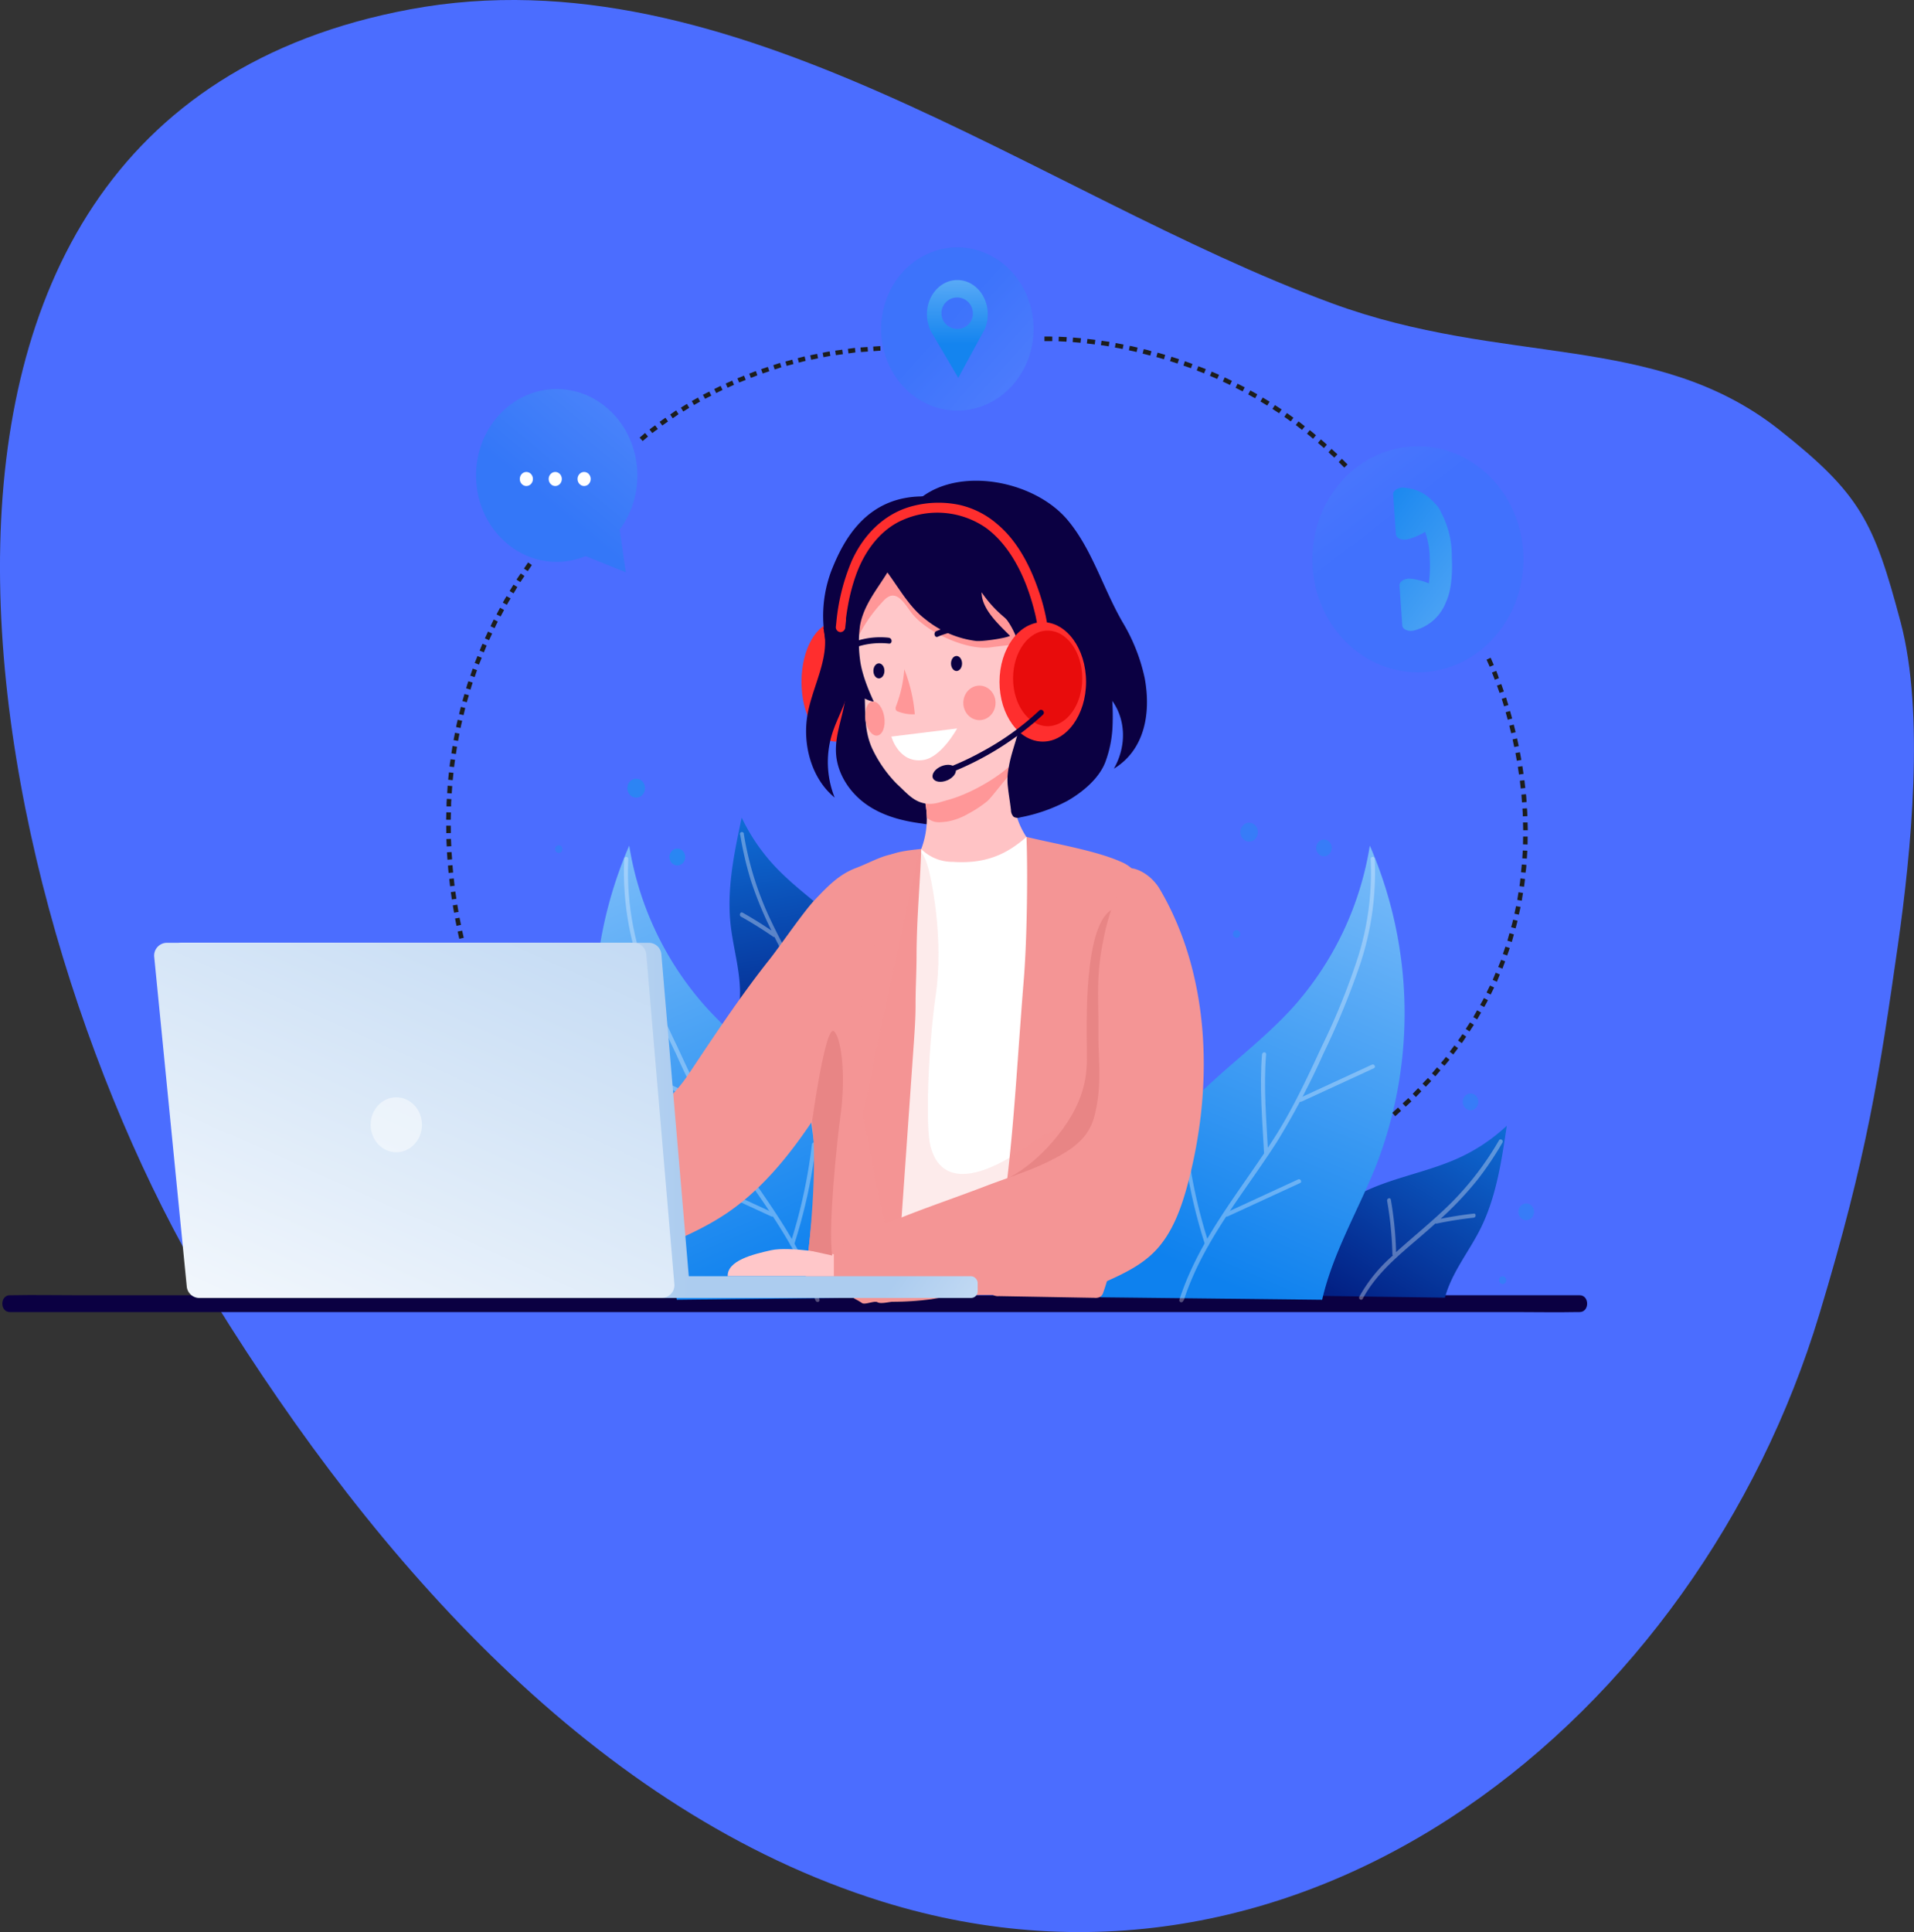 <svg xmlns="http://www.w3.org/2000/svg" xmlns:xlink="http://www.w3.org/1999/xlink" viewBox="0 0 471.49 475.88"><rect x="0" y="0" width="471.49" height="475.88" fill="#333333" stroke="none"/><defs><style>.cls-1{isolation:isolate;}.cls-2{fill:#f9b95a;}.cls-3{fill:#4b6dff;}.cls-4{fill:#ff2e2e;}.cls-5{fill:#0b0042;}.cls-6{fill:#ffc3c5;}.cls-7{fill:#ff9798;}.cls-8{fill:#ffc7c9;}.cls-18,.cls-35,.cls-9{fill:#fff;}.cls-10{fill:#e80c0c;}.cls-11{opacity:0.17;fill:url(#linear-gradient);}.cls-12{fill:url(#linear-gradient-2);}.cls-13{opacity:0.26;fill:url(#linear-gradient-3);}.cls-14{fill:url(#linear-gradient-4);}.cls-15{opacity:0.43;fill:url(#linear-gradient-5);}.cls-16,.cls-23,.cls-24,.cls-25{fill:#238df0;}.cls-16{opacity:0.67;}.cls-17{fill:url(#linear-gradient-6);}.cls-18{opacity:0.33;}.cls-19{fill:url(#linear-gradient-7);}.cls-20{fill:url(#linear-gradient-8);}.cls-21{opacity:0.31;}.cls-22{fill:url(#linear-gradient-9);}.cls-23{opacity:0.45;}.cls-24{opacity:0.25;}.cls-25,.cls-35{opacity:0.48;}.cls-26{fill:none;}.cls-27{fill:#1d1d1b;fill-rule:evenodd;}.cls-28{mix-blend-mode:multiply;}.cls-29,.cls-30{fill:#f49595;}.cls-30{opacity:0.18;}.cls-31{fill:#e88585;}.cls-32{fill:url(#linear-gradient-10);}.cls-33{fill:url(#linear-gradient-11);}.cls-34{fill:url(#linear-gradient-12);}</style><linearGradient id="linear-gradient" x1="308.63" y1="84.78" x2="341.72" y2="127.9" gradientUnits="userSpaceOnUse"><stop offset="0" stop-color="#b0daff"/><stop offset="1" stop-color="#1484ef"/></linearGradient><linearGradient id="linear-gradient-2" x1="408.29" y1="183.84" x2="333" y2="126.61" xlink:href="#linear-gradient"/><linearGradient id="linear-gradient-3" x1="280.7" y1="121.31" x2="233.82" y2="79.21" xlink:href="#linear-gradient"/><linearGradient id="linear-gradient-4" x1="235.56" y1="48.59" x2="235.9" y2="84.73" xlink:href="#linear-gradient"/><linearGradient id="linear-gradient-5" x1="192.9" y1="56.01" x2="135.68" y2="125.07" xlink:href="#linear-gradient"/><linearGradient id="linear-gradient-6" x1="372.74" y1="256.94" x2="327.94" y2="329.73" gradientUnits="userSpaceOnUse"><stop offset="0" stop-color="#1384ef"/><stop offset="1" stop-color="#001376"/></linearGradient><linearGradient id="linear-gradient-7" x1="590.01" y1="256.25" x2="544.08" y2="330.9" gradientTransform="matrix(-0.93, -0.37, -0.37, 0.93, 832.43, 161.98)" xlink:href="#linear-gradient-6"/><linearGradient id="linear-gradient-8" x1="365.98" y1="157.82" x2="298.65" y2="314.77" gradientUnits="userSpaceOnUse"><stop offset="0" stop-color="#b0daff"/><stop offset="1" stop-color="#0e81ee"/></linearGradient><linearGradient id="linear-gradient-9" x1="525.03" y1="157.82" x2="457.7" y2="314.77" gradientTransform="matrix(-1, 0, 0, 1, 651.51, 0)" xlink:href="#linear-gradient-8"/><linearGradient id="linear-gradient-10" x1="253.65" y1="392.55" x2="195.15" y2="351.76" gradientUnits="userSpaceOnUse"><stop offset="0" stop-color="#fff"/><stop offset="1" stop-color="#acccef"/></linearGradient><linearGradient id="linear-gradient-11" x1="41.77" y1="275.95" x2="169.85" y2="275.95" xlink:href="#linear-gradient-10"/><linearGradient id="linear-gradient-12" x1="61.3" y1="366.79" x2="154.17" y2="159.98" xlink:href="#linear-gradient-10"/></defs><g class="cls-1"><g id="Capa_2" data-name="Capa 2"><g id="OBJECTS"><g id="Capa_2-2" data-name="Capa 2"><path class="cls-2" d="M59.16,134.14a2.4,2.4,0,0,0,.23,1.15.13.13,0,0,0,.17.05l.27-.12a.14.14,0,0,0,0-.18.13.13,0,0,0-.17,0l-.27.12.18,0a2.11,2.11,0,0,1-.19-1,.13.13,0,0,0-.13-.13.14.14,0,0,0-.13.13Z"/><path class="cls-3" d="M468.19,153.2c6,22.59,2.57,56.9-.65,79.46-4.55,31.82-7.58,52-19.36,91-29.83,98.83-125.94,177.41-231,144.63-70.46-22-124.69-83.87-164-147.24C-4.5,228-46.87,29.81,101,2.3c79.49-14.8,154.43,45.6,227,72.36,42.52,15.69,79.69,7,110.32,31.21C458.32,121.69,461.62,128.49,468.19,153.2Z"/><ellipse class="cls-4" cx="205.89" cy="167.94" rx="8.45" ry="14.71"/><path class="cls-5" d="M232.81,202.34a9.68,9.68,0,0,1-5.57.5c-4.85-.61-9.75-1.86-13.83-4.73s-7.25-7.59-7.48-12.81c-.16-3.55,1-7,1.77-10.44a47.3,47.3,0,0,0,.81-15.38"/><path class="cls-6" d="M251.3,186.53a21,21,0,0,0-1,14,19.59,19.59,0,0,0,8,11.1,2.42,2.42,0,0,1,1.15,1.19,2.33,2.33,0,0,1-.85,2.15,20.08,20.08,0,0,1-9,5.63c-5.07,1.5-10.45.84-15.65,0-4-.66-8.4-1.65-10.93-5.07A20.82,20.82,0,0,0,226.84,194"/><path class="cls-7" d="M252.22,181.91c-2.08,5.23-1.38,6.42-4.76,10.36-.73.85-3.05,3.85-4.13,4.95a29,29,0,0,1-4.84,3.21,15.86,15.86,0,0,1-5.08,1.9c-2.26.28-3.33.4-5.07-.89,0,0-.23-4.94-1.17-6.53"/><path class="cls-5" d="M202.81,154.57c1.83,7-2.44,13.91-3.81,21-1.46,7.59.85,16.17,6.61,20.86a23.58,23.58,0,0,1-.64-15.66c1.12-3.6,3.11-6.87,3.95-10.55.9-4,.42-8.1-.07-12.13"/><path class="cls-5" d="M227.19,122.33c10.05-7.43,27.92-3.68,35.83,5.78,6.12,7.32,8.81,17.15,13.71,25.46A44.93,44.93,0,0,1,282,167.1c1.58,8.7-.08,17.63-7.61,22.22,4.53-8,1.8-17-4.62-20.43"/><path class="cls-8" d="M217.47,141.61c-3.48,2.7-7.17,7.9-7.87,12.44s2.34,8.81,3,13c1,6.15-.3,11.48,2.17,17.13a31.41,31.41,0,0,0,6.2,8.93c2.21,2,3.86,4.16,6.69,4.73,2.23.45,3.71-.24,5.91-.84,5-1.36,12.49-5.29,16.93-10,5-5.25,6.64-7.59,8.26-14.85a51.09,51.09,0,0,0-.43-22.18"/><path class="cls-7" d="M210,159.93a36.42,36.42,0,0,1,7.69-12,4.12,4.12,0,0,1,1.52-1.12c2.12-.74,3.72,1.94,5.09,3.82,3.67,5.05,13.73,9.58,19.66,8.82a104.66,104.66,0,0,1,17.86-1c-3.86-9.76-14.28-23.25-23-28.35-3.5-2-7.46-3.63-11.42-3.11-6,.8-10.48,6-14.19,11.12-1.86,2.54-3.77,5.54-3.26,8.73"/><path class="cls-5" d="M221.58,132.66c-.6,8.39-8.26,13.17-9.73,21.43a32.18,32.18,0,0,0,0,8.32c.38,3.32,2,7.41,3.41,10.41-3.94-.66-8.81-5.67-10.32-9.62a31.64,31.64,0,0,1-.16-22.59c2.81-7.12,8.53-18.87,23.59-18.33"/><path class="cls-5" d="M211.45,134.43c7.22,3.45,10,13.13,16.4,18a24.81,24.81,0,0,0,12.56,5.43c1.32.19,7.21-.63,8.4-1.26-2.82-2.84-7-6.59-7-10.73a29.49,29.49,0,0,0,19.75,12.59l-7.32-20.35a43.15,43.15,0,0,0-2-4.93,21.7,21.7,0,0,0-16.48-11.36c-6.73-.84-13.63,1.38-19.29,5.39-2.53,1.79-5,4.11-5.85,7.22"/><path class="cls-5" d="M264,138.63a42.21,42.21,0,0,0-3.06-5.16,24,24,0,0,0-7.16-6.75,19.5,19.5,0,0,0-14.1-2.29l9.27,22.42c.28.9.59,1.84.9,2.8l-3.56,1.13s6,4.45,6,17.79c0,10.45-2.89,14.84-3.79,20.38a15.18,15.18,0,0,0-.2,5v0c.17,1.67.49,3.44.74,5.54a2.38,2.38,0,0,0,.67,1.69,2,2,0,0,0,1.65.12A40.83,40.83,0,0,0,263,197.21c3.63-2.09,7.71-5.42,9.28-9.51a28.59,28.59,0,0,0,1.77-8.6C274.69,165,270.36,151,264,138.63Z"/><path class="cls-7" d="M222.77,164.7A31.64,31.64,0,0,1,220.7,174a1.13,1.13,0,0,0,0,.85.78.78,0,0,0,.47.37,9.81,9.81,0,0,0,4.19.69,39.5,39.5,0,0,0-2.63-11.16"/><path class="cls-5" d="M219,157.07a19.06,19.06,0,0,0-7.62.67,9.23,9.23,0,0,0-2.8,1.37,5.7,5.7,0,0,0-1.82,2.65c-.33.83.94,1.2,1.27.37a4.06,4.06,0,0,1,1.53-2,9.68,9.68,0,0,1,2.6-1.13,19,19,0,0,1,6.84-.49c.84.08.84-1.33,0-1.41Z"/><ellipse class="cls-5" cx="216.51" cy="165.23" rx="1.36" ry="1.85"/><ellipse class="cls-5" cx="235.63" cy="163.41" rx="1.36" ry="1.85"/><path class="cls-9" d="M219.58,181.41l16.19-2s-3.85,7.11-8.32,7.77C221.39,188.09,219.58,181.41,219.58,181.41Z"/><ellipse class="cls-7" cx="241.27" cy="173.11" rx="3.97" ry="4.25"/><ellipse class="cls-7" cx="215.52" cy="176.96" rx="2.35" ry="4.24" transform="translate(-23.7 33.64) rotate(-8.46)"/><path class="cls-5" d="M231,156.82a19,19,0,0,1,6.73-1.54,9.28,9.28,0,0,1,2.72.3,4,4,0,0,1,2.14,1.65c.54.71,1.46-.3.94-1a5.31,5.31,0,0,0-2.4-1.91,9.57,9.57,0,0,0-3.09-.46,19.5,19.5,0,0,0-7.39,1.59c-.78.33-.44,1.7.35,1.37Z"/><ellipse class="cls-4" cx="256.88" cy="167.94" rx="10.66" ry="14.71"/><path class="cls-4" d="M258.1,154.53a49,49,0,0,0-2.38-9.45c-2.11-6.05-5.27-12-10.06-16a21.44,21.44,0,0,0-9.31-4.73,25.17,25.17,0,0,0-12.13.45c-6.51,1.89-11.51,6.91-14.41,13.34a50.78,50.78,0,0,0-3.8,15.22l-.12,1.08a1.22,1.22,0,0,0,1.16,1.25,1.24,1.24,0,0,0,1.17-1.25l.12-1.08.06-.57c0-.11,0-.22,0-.33a1.24,1.24,0,0,1,0-.18c.14-1.05.3-2.1.49-3.15a45.89,45.89,0,0,1,2.09-7.83c2.1-5.66,5.94-10.92,11.5-13.28a21.06,21.06,0,0,1,20.26,1.89c4.77,3.4,8.1,9,10.18,14.51a57.47,57.47,0,0,1,2.12,7c.29,1.22.47,2.46.73,3.69a.88.88,0,0,1,0,.17,1.17,1.17,0,0,0,1.44.87,1.29,1.29,0,0,0,.81-1.53Z"/><ellipse class="cls-10" cx="258.08" cy="167.08" rx="8.52" ry="11.77"/><path class="cls-5" d="M256,175a66.76,66.76,0,0,1-14.26,10.21,68.28,68.28,0,0,1-8.18,3.83c-.8.3-.45,1.67.35,1.36a73.28,73.28,0,0,0,21.68-13.18c.45-.39.91-.8,1.34-1.22.63-.61-.3-1.61-.93-1Z"/><ellipse class="cls-5" cx="232.61" cy="190.43" rx="3.03" ry="1.88" transform="translate(-55.78 105.55) rotate(-22.9)"/><path class="cls-5" d="M389.18,319h-371c-5,0-10-.1-15,0H2.44c-2.49,0-2.49,4.15,0,4.15h371c5,0,10,.1,15,0h.66c2.49,0,2.5-4.15,0-4.15Z"/><ellipse class="cls-11" cx="349.28" cy="137.75" rx="26" ry="27.84"/><path class="cls-12" d="M348.41,155.25a11.26,11.26,0,0,0,7.16-5.61,10.45,10.45,0,0,0,.66-1.46c1.65-3.41,1.52-9.07,1.4-11a22.85,22.85,0,0,0-2.65-11,6.56,6.56,0,0,0-.87-1.5c-2.84-3.28-4.91-4.16-8.09-4.57-1.47-.18-2.9.66-2.83,1.66l.68,9.83c.07,1,1.57,1.59,3,1.19a16.41,16.41,0,0,0,4.19-1.8,20.28,20.28,0,0,1,1.14,6.56v.07a32,32,0,0,1-.22,6.06,16.26,16.26,0,0,0-4.4-1.14c-1.47-.19-2.9.65-2.83,1.65l.68,9.84C345.5,155.05,347,155.65,348.41,155.25Z"/><ellipse class="cls-13" cx="235.83" cy="81.02" rx="18.77" ry="20.1"/><path class="cls-14" d="M243.32,77.4c0-4.66-3.35-8.43-7.49-8.43s-7.49,3.77-7.49,8.43a9.13,9.13,0,0,0,.45,2.84h0l0,.09a8.42,8.42,0,0,0,.55,1.31l6.72,11.42L242.61,81h0A9.19,9.19,0,0,0,243.32,77.4ZM236.05,81a3.87,3.87,0,1,1,3.6-3.86A3.74,3.74,0,0,1,236.05,81Z"/><path class="cls-15" d="M152.68,130.39A22.16,22.16,0,0,0,157,117.1c0-11.75-8.9-21.28-19.87-21.28s-19.86,9.53-19.86,21.28,8.89,21.28,19.86,21.28a18.71,18.71,0,0,0,7.14-1.42h0l9.88,4-1.5-10.58Z"/><ellipse class="cls-9" cx="129.66" cy="117.97" rx="1.62" ry="1.73"/><ellipse class="cls-9" cx="136.78" cy="117.97" rx="1.62" ry="1.73"/><ellipse class="cls-9" cx="143.89" cy="117.97" rx="1.62" ry="1.73"/><ellipse class="cls-16" cx="166.85" cy="211.05" rx="1.93" ry="2.07"/><ellipse class="cls-16" cx="156.71" cy="194.1" rx="2.17" ry="2.33"/><path class="cls-17" d="M313.33,319c4.61-9.66,11-18.75,19.86-24,8.36-4.91,18.22-6,26.92-10.17a44,44,0,0,0,11.06-7.57c-1.27,8.69-2.6,17.58-6.47,25.34-2.86,5.73-7.08,10.78-8.76,17"/><path class="cls-18" d="M369.26,280.85a74.43,74.43,0,0,1-11.92,15.54c-4.3,4.25-9,8-13.43,12a88.92,88.92,0,0,0-1.29-12.92c-.11-.64-1-.37-.92.28A87.39,87.39,0,0,1,343,308.91a.41.41,0,0,0,.12.28c-.42.39-.85.77-1.26,1.16a37.4,37.4,0,0,0-7,9c-.31.58.52,1.09.83.52,3.42-6.36,9-10.8,14.22-15.31,1.24-1.07,2.49-2.15,3.71-3.26a.41.41,0,0,0,.24.06c3-.64,6.11-1.12,9.18-1.46.61-.07.62-1.1,0-1-2.73.3-5.45.74-8.16,1.27a83.76,83.76,0,0,0,9-9.51,78.55,78.55,0,0,0,6.25-9.29C370.41,280.81,369.59,280.29,369.26,280.85Z"/><path class="cls-19" d="M222,263.08c-.94-10.8-3.72-21.78-10.15-30.15-6.07-7.88-14.85-12.81-21.49-20.13a47.35,47.35,0,0,1-7.65-11.42c-1.83,8.58-3.67,17.36-2.76,26.1.68,6.47,2.85,12.83,2.24,19.3"/><path class="cls-18" d="M183.24,205.46a79,79,0,0,0,5.69,19.16c2.52,5.66,5.6,11,8.31,16.53a86.26,86.26,0,0,1,5.66-11.49c.33-.56,1.09.06.76.61A84.26,84.26,0,0,0,198,242a.45.45,0,0,1-.21.22c.25.52.52,1,.76,1.57a39.88,39.88,0,0,1,3.42,11.19.48.48,0,1,1-.95.15c-1-7.27-4.59-13.59-7.91-19.87q-1.19-2.24-2.33-4.5a.41.41,0,0,1-.24,0q-3.9-2.7-8-5c-.54-.31-.19-1.26.36-1,2.44,1.37,4.81,2.85,7.14,4.42a91.9,91.9,0,0,1-5.1-12.41,84.06,84.06,0,0,1-2.58-11.11A.48.48,0,1,1,183.24,205.46Z"/><path class="cls-20" d="M271.05,319.51a84.11,84.11,0,0,1,21.07-46.67c8.41-9.17,18.77-16.12,27-25.44a78.39,78.39,0,0,0,18.32-39.13,103.76,103.76,0,0,1,1.85,78c-4.4,11.37-10.86,21.9-13.59,33.85"/><g class="cls-21"><path class="cls-9" d="M310.88,259.67c-.66,8.16.09,16.4.52,24.56,0,.65,1,.66,1,0-.42-8.16-1.18-16.4-.51-24.56.05-.66-.91-.65-1,0Z"/><path class="cls-9" d="M320.6,271.32l17.85-8.23c.57-.26.08-1.14-.48-.88l-17.85,8.23c-.57.26-.08,1.14.48.88Z"/><path class="cls-9" d="M302.42,299.59l17.85-8.23c.57-.26.08-1.15-.48-.89l-17.85,8.23c-.57.26-.08,1.14.48.89Z"/><path class="cls-9" d="M291.47,281.88a131.45,131.45,0,0,0,5.38,24.66.48.48,0,1,0,.93-.27,128.65,128.65,0,0,1-5.35-24.39c-.08-.65-1-.65-1,0Z"/><path class="cls-9" d="M291.58,320.35c4.77-14.75,14.82-26.41,22.94-39.07A186.23,186.23,0,0,0,326,259.51,194.74,194.74,0,0,0,335,237.64a71.88,71.88,0,0,0,3.65-26.1.48.48,0,1,0-1,0,69.46,69.46,0,0,1-3,23.78,164.86,164.86,0,0,1-8.85,22c-3.49,7.51-6.95,15-11.31,22-4,6.33-8.39,12.29-12.52,18.49-4.6,6.91-8.81,14.17-11.42,22.23a.49.49,0,1,0,.93.28Z"/></g><path class="cls-22" d="M221.42,319.51a84.25,84.25,0,0,0-21.07-46.67c-8.41-9.17-18.77-16.12-27-25.44A78.22,78.22,0,0,1,155,208.27a103.76,103.76,0,0,0-1.85,78c4.39,11.37,10.85,21.9,13.58,33.85"/><g class="cls-21"><path class="cls-9" d="M181.59,259.67c.66,8.16-.09,16.4-.52,24.56a.48.48,0,1,1-1,0c.43-8.16,1.18-16.4.52-24.56-.06-.66.9-.65,1,0Z"/><path class="cls-9" d="M171.86,271.32,154,263.09c-.56-.26-.08-1.14.48-.88l17.86,8.23c.56.26.07,1.14-.49.88Z"/><path class="cls-9" d="M190,299.59l-17.85-8.23c-.56-.26-.08-1.15.48-.89l17.86,8.23c.56.26.07,1.14-.49.89Z"/><path class="cls-9" d="M201,281.88a130.67,130.67,0,0,1-5.38,24.66.48.48,0,1,1-.92-.27A130.22,130.22,0,0,0,200,281.88c.07-.65,1-.65,1,0Z"/><path class="cls-9" d="M200.89,320.35c-4.78-14.75-14.83-26.41-22.95-39.07a184.65,184.65,0,0,1-11.43-21.77,191.07,191.07,0,0,1-9.08-21.87,72.1,72.1,0,0,1-3.66-26.1c0-.65,1-.66,1,0a69.71,69.71,0,0,0,3,23.78,164.91,164.91,0,0,0,8.86,22c3.48,7.51,6.94,15,11.31,22,4,6.33,8.38,12.29,12.51,18.49,4.6,6.91,8.81,14.17,11.42,22.23a.48.48,0,1,1-.92.28Z"/></g><ellipse class="cls-23" cx="137.65" cy="209.12" rx="0.89" ry="0.95"/><ellipse class="cls-23" cx="166.85" cy="211.11" rx="1.93" ry="2.07"/><ellipse class="cls-24" cx="156.71" cy="194.16" rx="2.17" ry="2.33"/><ellipse class="cls-25" cx="370.16" cy="315.28" rx="0.89" ry="0.95"/><ellipse class="cls-25" cx="375.96" cy="298.46" rx="1.93" ry="2.07"/><ellipse class="cls-25" cx="362.25" cy="271.37" rx="1.93" ry="2.07"/><ellipse class="cls-25" cx="304.61" cy="230.03" rx="0.89" ry="0.95"/><ellipse class="cls-25" cx="326.15" cy="208.83" rx="1.93" ry="2.07"/><ellipse class="cls-25" cx="307.71" cy="204.95" rx="2.17" ry="2.33"/><path class="cls-26" d="M124.81,248.15l-.41-.93-.42-1c-.28-.71-.56-1.42-.82-2.15-.54-1.44-1-2.92-1.51-4.41L110.93,243c.52,1.64,1.07,3.27,1.67,4.89.29.81.61,1.62.94,2.44l.5,1.23c.18.43.34.8.58,1.33Z"/><path class="cls-27" d="M116.71,243.88l1.07-.37c-.2-.57-.4-1.14-.58-1.72l-1.07.35C116.32,242.72,116.51,243.3,116.71,243.88Z"/><polygon class="cls-27" points="117.82 246.97 118.88 246.57 118.25 244.87 117.19 245.25 117.82 246.97"/><path class="cls-27" d="M119.05,250l1-.45c-.24-.55-.47-1.1-.69-1.66l-1,.41C118.57,248.88,118.8,249.45,119.05,250Z"/><path class="cls-26" d="M121.65,239.62c-.94-3-1.76-6-2.48-9.05l-11,2.56c.79,3.33,1.68,6.63,2.72,9.9Z"/><polygon class="cls-27" points="113.91 234.43 115 234.15 114.56 232.39 113.47 232.65 113.91 234.43"/><polygon class="cls-27" points="114.76 237.6 115.84 237.29 115.36 235.54 114.27 235.83 114.76 237.6"/><polygon class="cls-27" points="115.68 240.74 116.76 240.4 116.24 238.66 115.16 238.98 115.68 240.74"/><path class="cls-26" d="M119.17,230.57c-.73-3-1.29-6.13-1.8-9.22l-11.12,1.72c.56,3.38,1.17,6.74,2,10.06Z"/><polygon class="cls-27" points="111.85 224.79 112.95 224.6 112.65 222.81 111.54 222.99 111.85 224.79"/><polygon class="cls-27" points="112.45 228.02 113.56 227.79 113.2 226.02 112.1 226.22 112.45 228.02"/><polygon class="cls-27" points="113.14 231.22 114.24 230.97 113.84 229.2 112.74 229.43 113.14 231.22"/><path class="cls-26" d="M117.37,221.35c-.45-3.1-.86-6.21-1.07-9.34l-11.22.88c.24,3.41.69,6.8,1.17,10.18Z"/><path class="cls-27" d="M110.51,215l1.12-.11c-.08-.6-.11-1.2-.16-1.81l-1.12.1C110.4,213.82,110.43,214.43,110.51,215Z"/><polygon class="cls-27" points="110.87 218.29 111.98 218.15 111.78 216.35 110.67 216.47 110.87 218.29"/><polygon class="cls-27" points="111.31 221.53 112.43 221.37 112.17 219.57 111.06 219.72 111.31 221.53"/><path class="cls-26" d="M116.3,212c-.27-3.11-.35-6.24-.37-9.36l-11.25,0c0,3.42.11,6.85.4,10.26Z"/><polygon class="cls-27" points="109.94 205.19 111.06 205.17 111.04 203.36 109.92 203.36 109.94 205.19"/><polygon class="cls-27" points="110.05 208.47 111.17 208.42 111.09 206.61 109.96 206.65 110.05 208.47"/><path class="cls-27" d="M110.23,211.74l1.13-.08c0-.61-.11-1.21-.13-1.81l-1.12.06C110.13,210.52,110.19,211.13,110.23,211.74Z"/><path class="cls-26" d="M115.93,202.65c0-1.57.07-3.12.1-4.68l.29-4.67-11.21-1-.32,5.14c0,1.72-.12,3.43-.11,5.15Z"/><polygon class="cls-27" points="110.16 195.34 111.28 195.41 111.4 193.6 110.27 193.51 110.16 195.34"/><path class="cls-27" d="M110,198.62l1.12,0c0-.61,0-1.21.07-1.81l-1.12-.06C110,197.4,110,198,110,198.62Z"/><polygon class="cls-27" points="109.9 201.89 111.03 201.9 111.08 200.09 109.95 200.06 109.9 201.89"/><polygon class="cls-26" points="116.32 193.3 116.82 188.65 117.52 184.04 106.44 182.12 105.67 187.22 105.11 192.34 116.32 193.3"/><polygon class="cls-27" points="111.2 185.54 112.31 185.71 112.58 183.91 111.47 183.73 111.2 185.54"/><path class="cls-27" d="M110.75,188.79l1.11.13c.06-.6.15-1.19.24-1.79L111,187C110.89,187.58,110.8,188.18,110.75,188.79Z"/><polygon class="cls-27" points="110.4 192.04 111.52 192.15 111.71 190.34 110.59 190.22 110.4 192.04"/><polygon class="cls-26" points="117.52 184.04 118.42 179.46 119.52 174.94 108.65 172.03 107.43 177.05 106.44 182.12 117.52 184.04"/><polygon class="cls-27" points="113.09 175.87 114.19 176.13 114.61 174.37 113.53 174.09 113.09 175.87"/><path class="cls-27" d="M112.35,179.06l1.1.24c.11-.6.26-1.18.4-1.77l-1.1-.25C112.61,177.87,112.46,178.46,112.35,179.06Z"/><polygon class="cls-27" points="111.73 182.28 112.84 182.48 113.18 180.7 112.08 180.48 111.73 182.28"/><polygon class="cls-26" points="119.52 174.94 120.83 170.47 122.34 166.06 111.78 162.18 110.1 167.07 108.65 172.03 119.52 174.94"/><polygon class="cls-27" points="115.85 166.4 116.92 166.77 117.51 165.05 116.45 164.67 115.85 166.4"/><path class="cls-27" d="M114.83,169.52l1.07.33c.17-.58.34-1.16.54-1.73l-1.06-.34C115.16,168.35,115,168.94,114.83,169.52Z"/><polygon class="cls-27" points="113.91 172.66 114.99 172.96 115.5 171.22 114.42 170.91 113.91 172.66"/><path class="cls-26" d="M122.34,166.06c1.11-2.9,2.27-5.78,3.63-8.57l-10.16-4.83c-1.51,3.1-2.8,6.3-4,9.52Z"/><polygon class="cls-27" points="119.45 157.22 120.48 157.68 121.24 156.04 120.22 155.56 119.45 157.22"/><polygon class="cls-27" points="118.16 160.25 119.2 160.67 119.88 158.99 118.85 158.55 118.16 160.25"/><polygon class="cls-27" points="116.94 163.28 117.99 163.68 118.67 162 117.62 161.58 116.94 163.28"/><path class="cls-26" d="M126,157.49c.62-1.43,1.37-2.79,2.1-4.16l1.09-2.06c.37-.68.79-1.34,1.18-2l-9.69-5.71c-.43.74-.89,1.47-1.31,2.22l-1.21,2.28c-.8,1.52-1.63,3-2.32,4.61Z"/><path class="cls-27" d="M123.86,148.41l1,.55c.28-.54.61-1.05.92-1.57l-1-.56C124.48,147.35,124.14,147.87,123.86,148.41Z"/><polygon class="cls-27" points="122.32 151.31 123.32 151.83 124.17 150.23 123.18 149.69 122.32 151.31"/><path class="cls-27" d="M120.84,154.23l1,.49c.25-.55.5-1.1.79-1.63l-1-.51C121.35,153.12,121.1,153.67,120.84,154.23Z"/><path class="cls-26" d="M130.34,149.26l1.2-2c.39-.68.8-1.33,1.25-2l2.61-3.88-9.16-6.53-2.88,4.28c-.49.7-1,1.43-1.38,2.17l-1.33,2.22Z"/><polygon class="cls-27" points="129.07 140.04 130 140.67 131.01 139.17 130.09 138.52 129.07 140.04"/><polygon class="cls-27" points="127.23 142.76 128.18 143.37 129.19 141.86 128.26 141.24 127.23 142.76"/><polygon class="cls-27" points="125.54 145.56 126.51 146.14 127.44 144.58 126.48 143.99 125.54 145.56"/><path class="cls-26" d="M161.19,112.62l.68-.6.8-.67c.53-.45,1.11-.89,1.68-1.33,1.15-.87,2.31-1.75,3.54-2.56l-6.34-9.29c-1.39.92-2.72,1.92-4.07,2.93-.66.53-1.33,1-2,1.59-.33.28-.66.54-1,.84s-.63.55-1.07,1Z"/><path class="cls-27" d="M162.49,103.89l.66.91c.47-.33.93-.68,1.41-1l-.64-.92C163.43,103.2,163,103.55,162.49,103.89Z"/><path class="cls-27" d="M160,105.78l.69.88c.46-.35.9-.71,1.37-1l-.68-.9C160.9,105.06,160.45,105.42,160,105.78Z"/><path class="cls-27" d="M157.57,107.78l.75.84c.42-.38.86-.74,1.31-1.11l-.72-.87C158.46,107,158,107.39,157.57,107.78Z"/><path class="cls-26" d="M167.89,107.46c2.41-1.67,5-3.16,7.53-4.6L170,93c-2.89,1.61-5.74,3.29-8.48,5.18Z"/><polygon class="cls-27" points="170.4 98.78 170.97 99.75 172.47 98.9 171.93 97.92 170.4 98.78"/><polygon class="cls-27" points="167.72 100.4 168.31 101.35 169.78 100.44 169.2 99.47 167.72 100.4"/><path class="cls-27" d="M165.09,102.09l.62.93c.49-.31.95-.65,1.44-1l-.6-.95C166.05,101.42,165.57,101.77,165.09,102.09Z"/><path class="cls-26" d="M175.42,102.86c1.29-.71,2.62-1.35,3.93-2s2.69-1.22,4-1.84l-4.45-10.33c-1.5.69-3,1.33-4.5,2.06s-3,1.47-4.4,2.27Z"/><polygon class="cls-27" points="178.77 94.46 179.24 95.48 180.82 94.77 180.36 93.74 178.77 94.46"/><path class="cls-27" d="M175.94,95.81l.5,1c.52-.26,1-.54,1.55-.77l-.48-1C177,95.27,176.46,95.55,175.94,95.81Z"/><polygon class="cls-27" points="173.15 97.23 173.69 98.22 175.23 97.44 174.71 96.44 173.15 97.23"/><path class="cls-26" d="M183.38,99c2.73-1.14,5.48-2.24,8.3-3.11l-3.48-10.7c-3.16,1-6.23,2.21-9.27,3.48Z"/><polygon class="cls-27" points="187.49 90.92 187.87 91.98 189.51 91.44 189.15 90.37 187.49 90.92"/><polygon class="cls-27" points="184.56 92.02 184.97 93.07 186.57 92.44 186.19 91.39 184.56 92.02"/><polygon class="cls-27" points="181.65 93.17 182.09 94.2 183.7 93.57 183.28 92.52 181.65 93.17"/><path class="cls-26" d="M191.68,95.88l2.1-.7,2.14-.57c1.44-.36,2.84-.82,4.3-1.09l-2.48-11c-1.63.3-3.2.81-4.8,1.21l-2.39.65-2.35.77Z"/><path class="cls-27" d="M196.51,88.22l.28,1.09c.56-.14,1.11-.32,1.67-.43l-.25-1.1C197.63,87.9,197.08,88.07,196.51,88.22Z"/><polygon class="cls-27" points="193.48 89.03 193.79 90.11 195.46 89.66 195.17 88.58 193.48 89.03"/><polygon class="cls-27" points="190.49 89.93 190.83 91 192.48 90.46 192.15 89.38 190.49 89.93"/><path class="cls-26" d="M200.22,93.52l4.34-.89c1.45-.27,2.92-.42,4.38-.64l-1.45-11.15c-1.64.24-3.28.42-4.9.72l-4.85,1Z"/><polygon class="cls-27" points="205.74 86.36 205.91 87.47 207.63 87.23 207.47 86.12 205.74 86.36"/><path class="cls-27" d="M202.65,86.88l.21,1.1c.56-.1,1.12-.25,1.69-.32l-.18-1.11C203.79,86.63,203.22,86.77,202.65,86.88Z"/><polygon class="cls-27" points="199.59 87.5 199.83 88.6 201.52 88.25 201.3 87.15 199.59 87.5"/><polygon class="cls-26" points="208.94 91.99 211.13 91.69 213.34 91.52 217.77 91.2 217.34 79.96 212.41 80.31 209.94 80.5 207.49 80.84 208.94 91.99"/><polygon class="cls-27" points="215.1 85.36 215.17 86.48 216.9 86.36 216.85 85.24 215.1 85.36"/><polygon class="cls-27" points="211.97 85.58 212.08 86.7 213.8 86.58 213.72 85.46 211.97 85.58"/><polygon class="cls-27" points="208.87 85.92 209.01 87.04 210.72 86.8 210.6 85.68 208.87 85.92"/><g class="cls-28"><path class="cls-26" d="M256.8,88.92l1.06,0h1.19c.81,0,1.63,0,2.45.08,1.64.08,3.29.2,4.95.38l1.17-11.19q-2.78-.29-5.58-.43c-.93,0-1.87-.08-2.82-.09h-1.45c-.5,0-.93,0-1.57,0Z"/><path class="cls-27" d="M264.33,83.13l-.08,1.12c.64.06,1.29.1,1.93.17l.11-1.12C265.64,83.23,265,83.18,264.33,83.13Z"/><polygon class="cls-27" points="260.81 82.93 260.77 84.05 262.71 84.15 262.78 83.03 260.81 82.93"/><path class="cls-27" d="M257.29,82.88l0,1.13c.64,0,1.29,0,1.93,0l0-1.12C258.6,82.88,258,82.87,257.29,82.88Z"/><path class="cls-26" d="M266.45,89.37c3.3.34,6.6.87,9.87,1.54l2.26-11c-3.62-.74-7.27-1.33-11-1.71Z"/><polygon class="cls-27" points="274.84 84.49 274.64 85.59 276.55 85.95 276.77 84.85 274.84 84.49"/><path class="cls-27" d="M271.36,83.92,271.19,85c.65.09,1.28.2,1.93.3l.18-1.11C272.65,84.12,272,84,271.36,83.92Z"/><polygon class="cls-27" points="267.87 83.47 267.74 84.59 269.68 84.82 269.82 83.7 267.87 83.47"/><path class="cls-26" d="M276.32,90.91q4.92,1,9.71,2.47l3.3-10.76Q284,81,278.58,79.89Z"/><polygon class="cls-27" points="285.16 86.85 284.85 87.93 286.72 88.48 287.04 87.4 285.16 86.85"/><path class="cls-27" d="M281.75,86l-.27,1.1c.63.14,1.25.32,1.88.48l.29-1.08C283,86.28,282.39,86.1,281.75,86Z"/><path class="cls-27" d="M278.32,85.17l-.23,1.1c.63.13,1.27.27,1.9.42l.25-1.09C279.6,85.44,279,85.31,278.32,85.17Z"/><path class="cls-26" d="M286,93.38q4.79,1.47,9.41,3.4l4.32-10.39q-5.13-2.11-10.43-3.77Z"/><polygon class="cls-27" points="295.2 90.2 294.8 91.25 296.61 91.95 297.03 90.91 295.2 90.2"/><polygon class="cls-27" points="291.89 88.97 291.52 90.04 293.36 90.69 293.75 89.64 291.89 88.97"/><polygon class="cls-27" points="288.56 87.86 288.22 88.94 290.07 89.54 290.43 88.47 288.56 87.86"/><path class="cls-26" d="M295.44,96.78c3.08,1.26,6.07,2.73,9,4.29l5.35-9.89c-3.28-1.74-6.61-3.38-10-4.79Z"/><polygon class="cls-27" points="304.87 94.5 304.37 95.51 306.1 96.39 306.63 95.4 304.87 94.5"/><polygon class="cls-27" points="301.7 92.96 301.23 93.98 302.99 94.81 303.48 93.8 301.7 92.96"/><polygon class="cls-27" points="298.49 91.53 298.05 92.57 299.84 93.33 300.3 92.31 298.49 91.53"/><path class="cls-26" d="M304.45,101.07c2.93,1.57,5.75,3.34,8.52,5.18L319.31,97c-3.09-2.07-6.24-4-9.51-5.78Z"/><polygon class="cls-27" points="314.06 99.77 313.45 100.71 315.08 101.78 315.71 100.84 314.06 99.77"/><polygon class="cls-27" points="311.06 97.91 310.49 98.88 312.15 99.88 312.75 98.93 311.06 97.91"/><polygon class="cls-27" points="308.01 96.16 307.47 97.15 309.17 98.09 309.73 97.12 308.01 96.16"/><path class="cls-26" d="M313,106.25a95,95,0,0,1,7.91,6l7.28-8.59A109.31,109.31,0,0,0,319.31,97Z"/><path class="cls-27" d="M322.66,105.94l-.7.88c.52.39,1,.83,1.5,1.24l.72-.86C323.67,106.78,323.19,106.34,322.66,105.94Z"/><polygon class="cls-27" points="319.88 103.78 319.2 104.68 320.74 105.88 321.43 104.99 319.88 103.78"/><polygon class="cls-27" points="317.02 101.73 316.38 102.66 317.96 103.79 318.62 102.88 317.02 101.73"/><path class="cls-26" d="M320.88,112.3c2.56,2.12,4.94,4.45,7.28,6.81l8.12-7.79c-2.61-2.64-5.27-5.23-8.12-7.61Z"/><polygon class="cls-27" points="330.56 113 329.77 113.8 331.15 115.17 331.95 114.39 330.56 113"/><polygon class="cls-27" points="328.01 110.56 327.25 111.39 328.68 112.71 329.46 111.89 328.01 110.56"/><path class="cls-27" d="M325.39,108.22l-.73.85c.5.42,1,.84,1.46,1.28l.75-.83C326.39,109.07,325.9,108.64,325.39,108.22Z"/></g><path class="cls-26" d="M361.48,164l.45,1,.48,1.08c.32.74.62,1.49.92,2.25.58,1.52,1.15,3.06,1.66,4.62l10.67-3.55c-.56-1.74-1.19-3.46-1.86-5.17-.34-.86-.68-1.72-1.05-2.58l-.57-1.29c-.2-.45-.38-.84-.65-1.39Z"/><path class="cls-27" d="M369.82,168.47l-1.06.38c.21.6.44,1.2.64,1.81l1.06-.36C370.26,169.68,370,169.08,369.82,168.47Z"/><path class="cls-27" d="M368.58,165.21l-1.05.43c.25.59.47,1.19.7,1.78l1-.4C369.05,166.42,368.83,165.81,368.58,165.21Z"/><path class="cls-27" d="M367.2,162l-1,.47c.27.58.53,1.16.78,1.75l1-.44C367.74,163.2,367.48,162.61,367.2,162Z"/><path class="cls-26" d="M365,172.93c1,3.12,1.92,6.31,2.68,9.52l11-2.54c-.83-3.55-1.81-7.06-3-10.53Z"/><polygon class="cls-27" points="372.89 178.46 371.8 178.74 372.26 180.6 373.36 180.34 372.89 178.46"/><polygon class="cls-27" points="371.98 175.1 370.9 175.41 371.41 177.26 372.5 176.97 371.98 175.1"/><path class="cls-27" d="M371,171.78l-1.07.35c.21.6.38,1.22.57,1.83l1.07-.33C371.34,173,371.17,172.39,371,171.78Z"/><path class="cls-26" d="M367.67,182.45c.72,3.21,1.33,6.46,1.77,9.72l11.15-1.5c-.49-3.62-1.16-7.2-2-10.76Z"/><polygon class="cls-27" points="375.02 188.69 373.9 188.86 374.18 190.76 375.3 190.6 375.02 188.69"/><polygon class="cls-27" points="374.41 185.26 373.31 185.47 373.65 187.36 374.76 187.17 374.41 185.26"/><polygon class="cls-27" points="373.71 181.86 372.61 182.11 373.01 183.99 374.12 183.76 373.71 181.86"/><path class="cls-26" d="M369.44,192.17a98,98,0,0,1,.82,9.81l11.24-.37c-.1-3.67-.45-7.31-.91-10.94Z"/><path class="cls-27" d="M376.15,199.07l-1.12.07c.06.64.09,1.28.1,1.92l1.12-.05C376.24,200.36,376.21,199.72,376.15,199.07Z"/><path class="cls-27" d="M375.9,195.6l-1.12.11c.06.63.09,1.27.14,1.91l1.13-.08C376,196.89,376,196.24,375.9,195.6Z"/><polygon class="cls-27" points="375.52 192.15 374.4 192.29 374.61 194.2 375.73 194.08 375.52 192.15"/><path class="cls-26" d="M370.26,202l.07,2.46,0,2.45c0,1.64-.13,3.27-.22,4.9l11.22.83c.1-1.84.26-3.67.25-5.51l0-2.75-.07-2.75Z"/><polygon class="cls-27" points="376.24 209.52 375.12 209.47 375 211.39 376.12 211.46 376.24 209.52"/><polygon class="cls-27" points="376.32 206.04 375.2 206.03 375.17 207.95 376.3 207.99 376.32 206.04"/><path class="cls-27" d="M376.3,202.57l-1.13,0c0,.64.05,1.28.05,1.92h1.13C376.35,203.87,376.31,203.22,376.3,202.57Z"/><path class="cls-26" d="M370.07,211.79c-.09,1.63-.33,3.24-.49,4.87s-.5,3.21-.76,4.82l11.05,2.1c.3-1.82.61-3.64.87-5.47s.45-3.66.55-5.49Z"/><polygon class="cls-27" points="375.17 219.92 374.06 219.75 373.76 221.64 374.86 221.84 375.17 219.92"/><path class="cls-27" d="M375.66,216.48l-1.12-.14c-.07.64-.12,1.27-.23,1.9l1.11.16C375.54,217.76,375.58,217.12,375.66,216.48Z"/><path class="cls-27" d="M376,213l-1.12-.09c-.05.64-.14,1.27-.2,1.91l1.12.11C375.89,214.31,376,213.67,376,213Z"/><path class="cls-26" d="M368.82,221.48c-.36,1.58-.67,3.18-1.06,4.75s-.83,3.14-1.34,4.69l10.73,3.4c.57-1.76,1-3.56,1.52-5.33s.8-3.61,1.2-5.41Z"/><polygon class="cls-27" points="372.93 230.13 371.84 229.82 371.33 231.67 372.41 232 372.93 230.13"/><path class="cls-27" d="M373.83,226.77l-1.09-.26c-.12.62-.33,1.23-.49,1.85l1.09.29C373.5,228,373.71,227.41,373.83,226.77Z"/><polygon class="cls-27" points="374.57 223.38 373.46 223.16 373.06 225.03 374.15 225.27 374.57 223.38"/><path class="cls-26" d="M366.42,230.92c-.54,1.52-1,3.08-1.61,4.59s-1.19,3-1.89,4.48l10.23,4.67c.79-1.67,1.44-3.41,2.16-5.11s1.22-3.49,1.84-5.23Z"/><polygon class="cls-27" points="369.47 240 368.44 239.56 367.71 241.34 368.74 241.8 369.47 240"/><path class="cls-27" d="M370.78,236.77l-1-.39c-.22.6-.48,1.18-.72,1.78l1.05.41C370.3,238,370.56,237.38,370.78,236.77Z"/><polygon class="cls-27" points="371.91 233.49 370.84 233.14 370.22 234.95 371.28 235.32 371.91 233.49"/><path class="cls-26" d="M362.92,240c-.72,1.45-1.39,2.93-2.15,4.37l-2.4,4.24,9.6,5.86,2.73-4.82c.87-1.63,1.64-3.32,2.45-5Z"/><polygon class="cls-27" points="364.85 249.38 363.87 248.82 362.93 250.49 363.89 251.07 364.85 249.38"/><path class="cls-27" d="M366.54,246.33l-1-.52c-.26.59-.61,1.12-.92,1.69l1,.53C365.92,247.46,366.27,246.92,366.54,246.33Z"/><polygon class="cls-27" points="368.06 243.21 367.04 242.73 366.2 244.45 367.21 244.95 368.06 243.21"/><path class="cls-26" d="M358.37,248.6l-2.67,4.09c-.94,1.34-1.95,2.62-2.91,3.94l8.88,6.9c1.09-1.48,2.23-2.93,3.28-4.44l3-4.63Z"/><polygon class="cls-27" points="359.17 258.15 358.26 257.48 357.11 259.02 358 259.7 359.17 258.15"/><path class="cls-27" d="M361.18,255.31l-.93-.63c-.36.52-.68,1.08-1.08,1.58l.92.65C360.49,256.41,360.81,255.84,361.18,255.31Z"/><polygon class="cls-27" points="363.07 252.4 362.12 251.8 361.07 253.41 362.01 254.03 363.07 252.4"/><path class="cls-26" d="M352.79,256.63l-.74,1-.8.93-1.59,1.87c-.54.62-1,1.26-1.6,1.86L346.34,264l8.13,7.79,1.9-2c.62-.67,1.2-1.39,1.8-2.08l1.78-2.09.89-1.05.83-1.1Z"/><polygon class="cls-27" points="352.57 266.26 351.74 265.5 350.41 266.88 351.23 267.65 352.57 266.26"/><polygon class="cls-27" points="354.84 263.62 353.98 262.89 352.74 264.35 353.58 265.09 354.84 263.62"/><path class="cls-27" d="M357.07,261l-.89-.7c-.36.52-.81,1-1.22,1.48l.87.71C356.24,262,356.69,261.48,357.07,261Z"/><path class="cls-26" d="M346.34,264c-2.21,2.43-4.72,4.59-7.14,6.84l7.36,8.51c2.68-2.47,5.43-4.86,7.91-7.56Z"/><polygon class="cls-27" points="345.14 273.6 344.39 272.77 342.97 274.07 343.71 274.91 345.14 273.6"/><polygon class="cls-27" points="347.7 271.25 346.93 270.44 345.51 271.74 346.28 272.56 347.7 271.25"/><polygon class="cls-27" points="350.14 268.78 349.33 268 348 269.38 348.79 270.18 350.14 268.78"/><path class="cls-9" d="M252.86,206.12c-5.36,4.73-10.65,6.64-18.22,6.14a10.94,10.94,0,0,1-7.71-3.14c-2.93,2.9-5.4,6.77-6.07,10.61-2.17,12.2-2.29,24.61-2.41,37l-.58,59.05a.74.74,0,0,0,.11.51,1,1,0,0,0,.62.27,108.81,108.81,0,0,0,26.25,1.59c4-.24,8.06-.68,11.78.53-.54-5.3,1-10.56,2.36-15.74,3-11.37,5.2-23,4.77-34.64-.15-3.9-.59-7.79-.74-11.69-.24-6.56.37-13.13.29-19.7a94.22,94.22,0,0,0-2-18.31c-1-4.87-5-8.52-8.41-12.44"/><path class="cls-29" d="M226.93,209.12c-.26,8.54-1.08,16.21-1.15,26,0,4.51-.25,8-.24,12.47,0,3.1-.22,6.2-.43,9.29L221,315.49a1.64,1.64,0,0,1-.31,1,2.27,2.27,0,0,1-1.8.44l-20.59-.81,1.69-15.8a93.14,93.14,0,0,0,.79-16.08c-.36-5.35-1.64-10.64-1.75-16a72.68,72.68,0,0,1,.81-10.61l1.87-15c1.12-8.92,2.48-18.39,8.93-25.35a52,52,0,0,1,6.1-5.31c2.78-2.17,6.51-2.48,10.2-2.89"/><path class="cls-29" d="M221.29,210.26c-3.33,0-6.47,2-10.41,3.51-4.24,1.59-7,4.55-10,7.68-2.71,2.76-8.87,11.76-11.29,14.81-6.9,8.67-13.58,18.71-19.77,28-4.77,7.13-8.28,8.57-14.72,14-4.48,3.76-9.72,6.28-14.76,9.1a145.91,145.91,0,0,0-20.18,13.61,3.89,3.89,0,0,0-1.37,1.61,4.38,4.38,0,0,0-.06,2.07l1,7.61a2.37,2.37,0,0,0,.42,1.26,2,2,0,0,0,1.37.54,78,78,0,0,0,13.41.14,73.6,73.6,0,0,0,13.38-1.73A87.75,87.75,0,0,0,161,307.81c6.24-2.62,12.53-5.27,18.19-9.12,10.69-7.29,18.53-18.45,25.52-29.78a46.34,46.34,0,0,0,3.55-6.54,51.14,51.14,0,0,0,2.49-8.66q1.92-8.55,3.79-17.13"/><path class="cls-29" d="M252.86,206.12c.32,7.5.19,24.5-.64,34.83-2.38,29.5-2.72,46.88-8.16,75.9a2,2,0,0,0,.33,1.95,2.66,2.66,0,0,0,1.71.42l23.51.42a2.64,2.64,0,0,0,1.38-.22,2.05,2.05,0,0,0,.82-1.2c3.14-8.82,3.64-18.18,3.91-27.43q.55-18.37,0-36.77c-.33-11.8-1-23.84,2.75-35.18.54-1.66,1.77-3.22.65-4.65a9.49,9.49,0,0,0-3-1.95c-6.28-2.79-16.47-4.46-23.24-6.12"/><path class="cls-30" d="M226.43,209.62s1,.17,2,3.35,4.09,18,2.09,32-2.5,32.72-1.34,37.2c.92,3.55,4.4,13.87,24.51-.25s1.48,14.92,1.48,14.92l-35.86,9.89S212,275,212.61,273.85"/><path class="cls-31" d="M247.81,290.4s7.18-3,14-12.37,5.89-16,5.89-21.22-.81-34.08,8.48-33.21,1.63,49.26,1.63,49.26L265.7,287.79,252.22,294"/><path class="cls-29" d="M278.52,213.77a54.13,54.13,0,0,0-6.78,18c-1.79,9.1-1.09,13-1.17,23.46,0,5.93.93,12-.92,19.47-1.44,5.8-5.75,8.55-10.81,11.1S248.38,290,243.12,292c-12.54,4.83-24.44,8.34-36.22,15-3.63,2.06.36,6.93.32,7.71a2.94,2.94,0,0,0,.5,1.56c2.19,4,2.55,3.2,4.61,4.65.74.52,3.06-.65,3.84-.19s2.81-.08,3.65-.12a73.73,73.73,0,0,0,9.64-.63c15.64-2.93,29.13,1.93,43.76-4.69,4-1.81,8-3.81,11.16-7,4.47-4.53,6.73-11,8.38-17.34,6.23-24,5.31-51-7.08-72-1.58-2.69-4.57-4.91-7.16-5.13"/><path class="cls-8" d="M205.41,308.91s-10.9-2-15.43-1-10.85,2.57-10.72,6.41l26.15,0"/><path class="cls-31" d="M199.16,307.94s2.33-19.48.89-31.78c0,0,3.35-24.5,5.47-22.1s2.66,12.4,1.58,20.28S204,302.23,205,309.22"/><rect class="cls-32" x="49.75" y="314.32" width="191.09" height="5.35" rx="1.62"/><path class="cls-33" d="M166.82,319.67H52.75a3.11,3.11,0,0,1-3-2.9l-8-81a3.15,3.15,0,0,1,3-3.57H159.93a3.1,3.1,0,0,1,3,2.94l6.9,81A3.15,3.15,0,0,1,166.82,319.67Z"/><path class="cls-34" d="M163.11,319.67H49a3.11,3.11,0,0,1-3-2.9l-8-81a3.16,3.16,0,0,1,3-3.57H156.21a3.11,3.11,0,0,1,3,2.94l6.9,81A3.16,3.16,0,0,1,163.11,319.67Z"/><ellipse class="cls-35" cx="97.62" cy="277.02" rx="6.32" ry="6.77"/></g></g></g></g></svg>